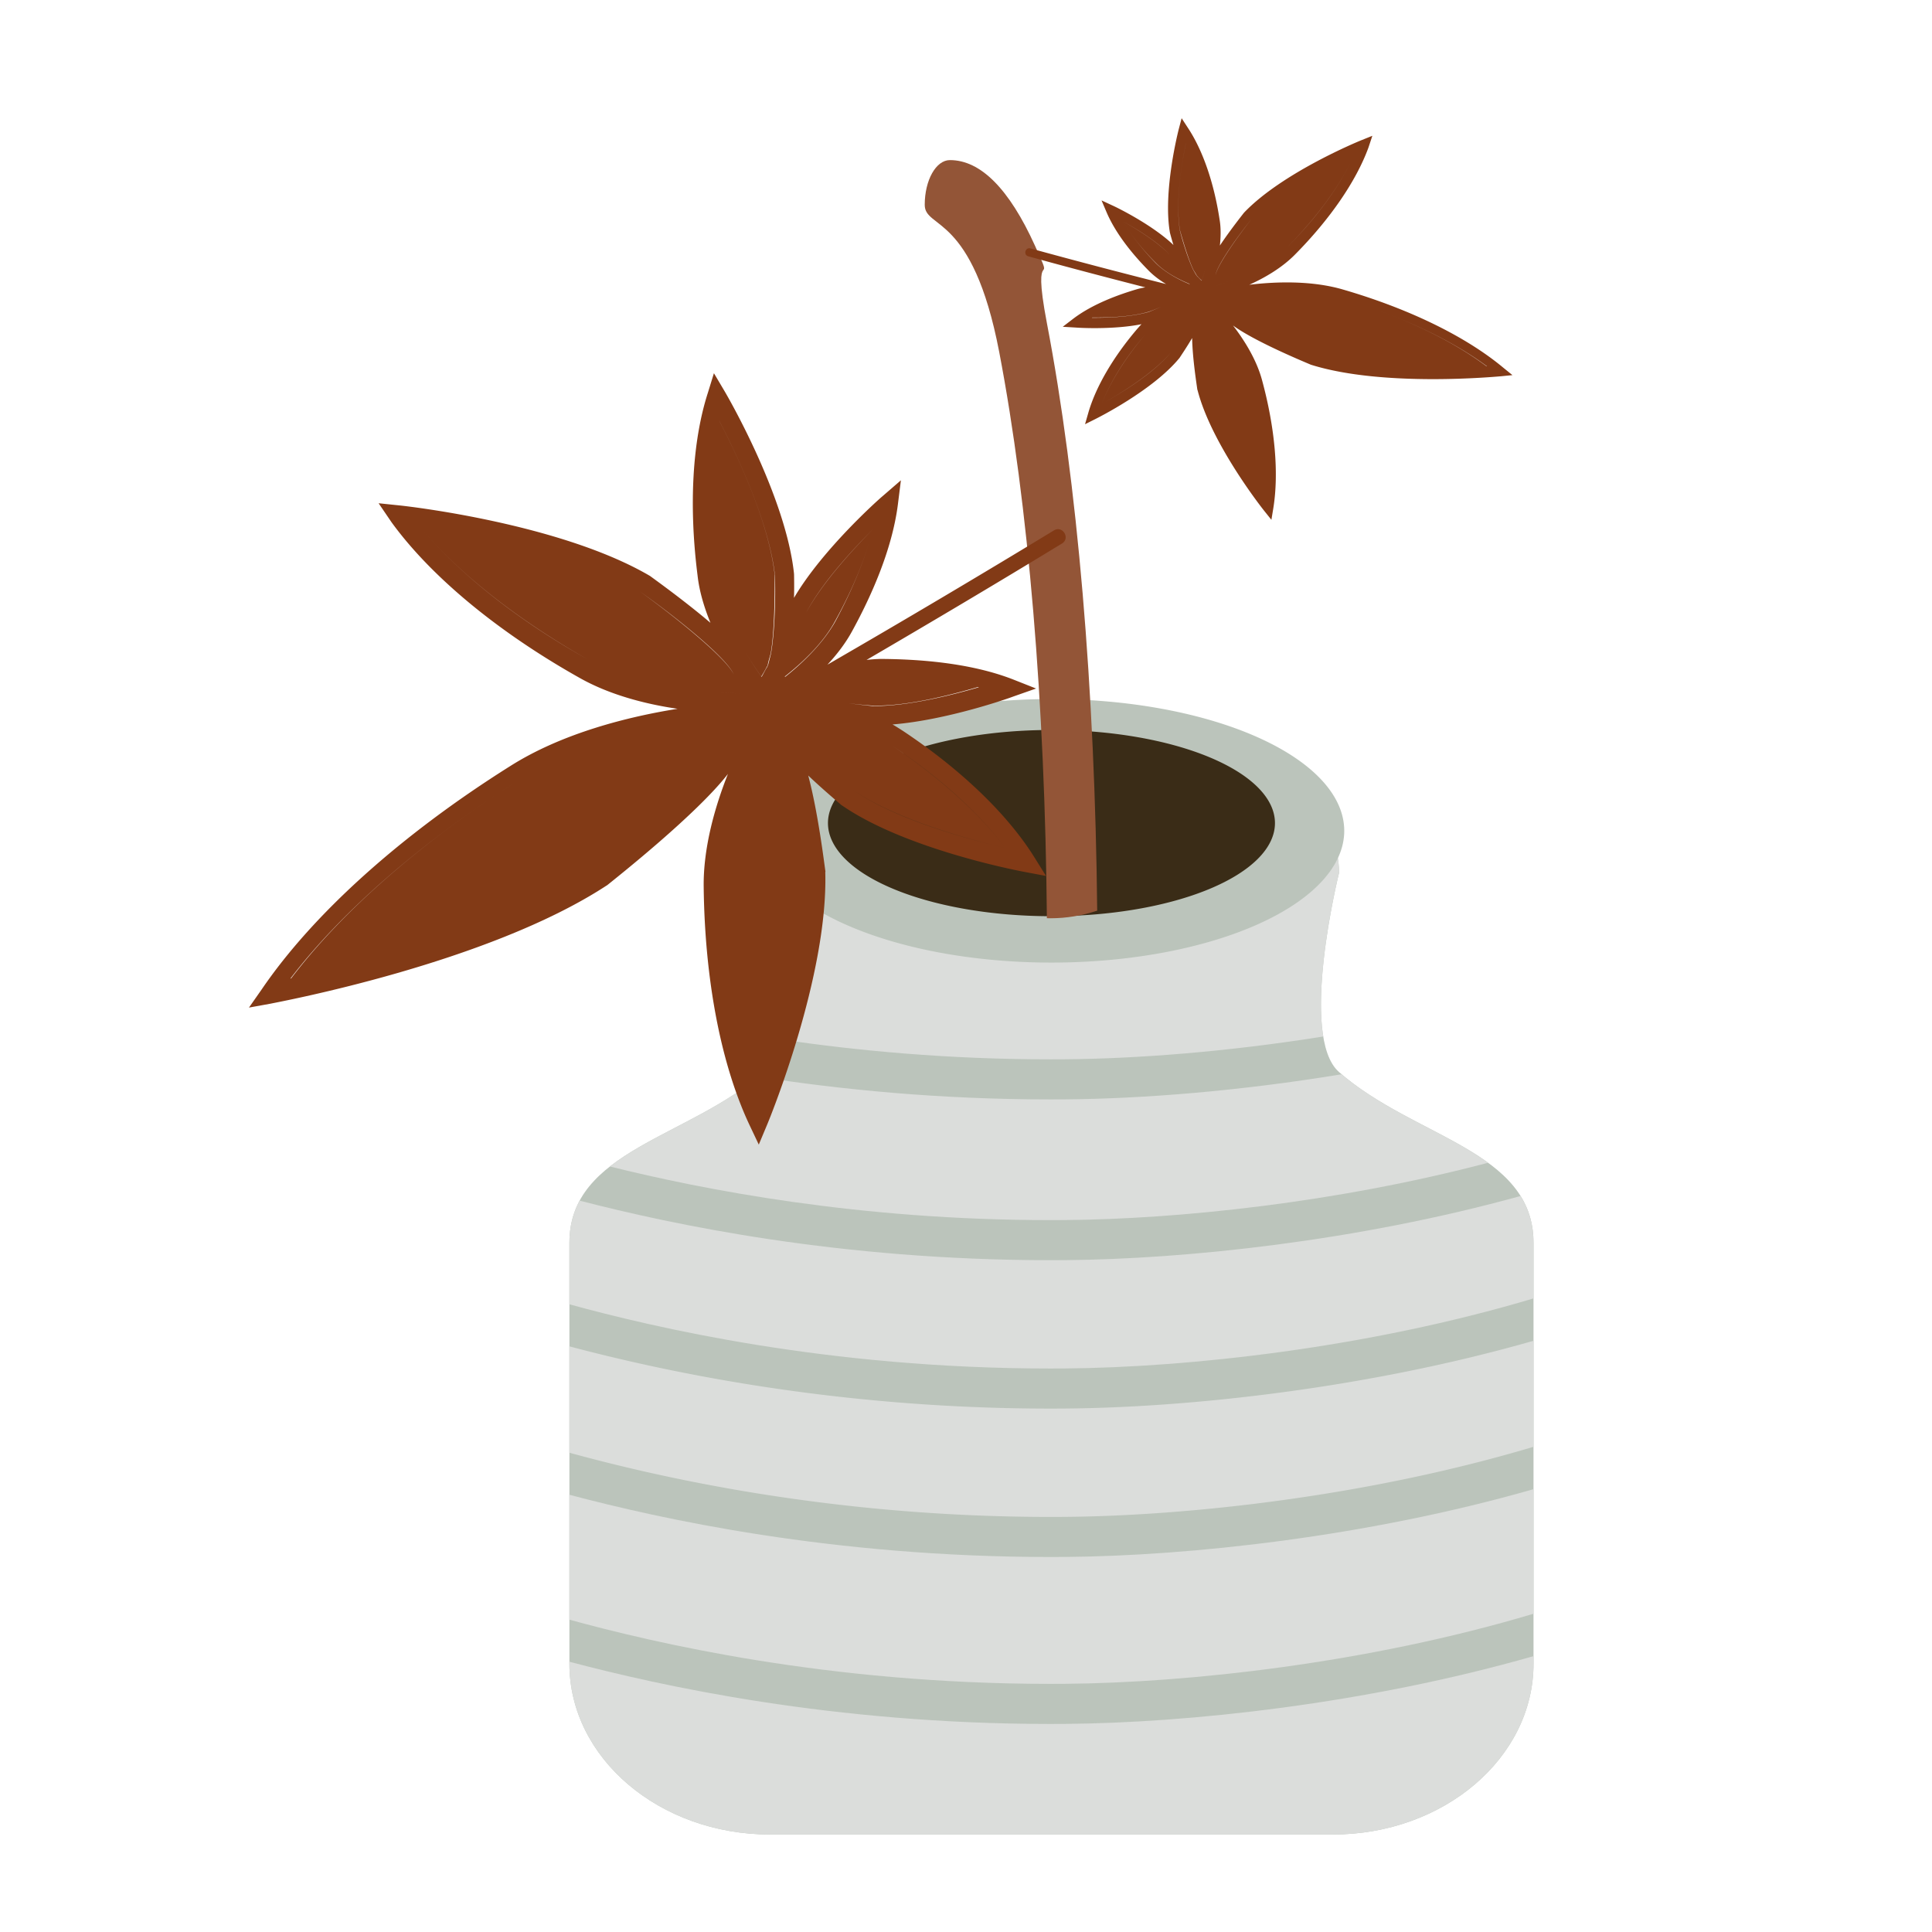 <?xml version="1.0" standalone="no"?><!DOCTYPE svg PUBLIC "-//W3C//DTD SVG 1.1//EN" "http://www.w3.org/Graphics/SVG/1.1/DTD/svg11.dtd"><svg t="1582352770071" class="icon" viewBox="0 0 1024 1024" version="1.1" xmlns="http://www.w3.org/2000/svg" p-id="3097" xmlns:xlink="http://www.w3.org/1999/xlink" width="24" height="24"><defs><style type="text/css"></style></defs><path d="M709.737 568.237c-21.611-18.97 0-105.67 0-105.67 0-29.841-28.435-54.032-63.512-54.032H468.362c-35.076 0-63.511 24.191-63.511 54.032 0 0 21.611 86.7 0 105.67-39.84 34.973-103.06 41.44-103.06 90.488v223.046c0 50.015 47.659 90.561 106.449 90.561h298.108c58.79 0 106.449-40.545 106.449-90.561V658.725c0-49.048-63.221-55.515-103.06-90.488z" fill="#BBC4BB" p-id="3098"></path><path d="M556.685 825.242c-115.756 0.002-206.933-20.274-254.894-32.984v66.206c44.264 12.095 136.369 34.023 254.899 34.023 2.63 0 5.253-0.011 7.911-0.033 64.957-0.536 160.131-10.806 248.196-37.131v-66.027c-88.653 25.391-182.975 35.376-247.955 35.911-2.729 0.024-5.456 0.035-8.157 0.035z" fill="#DBDDDB" p-id="3099"></path><path d="M556.685 746.585c-115.756 0.002-206.933-20.274-254.894-32.984v56.374c44.264 12.095 136.369 34.023 254.899 34.023 2.63 0 5.253-0.011 7.911-0.032 64.957-0.536 160.131-10.806 248.196-37.131V710.64c-88.653 25.391-182.975 35.376-247.955 35.911a969.24 969.24 0 0 1-8.157 0.034z" fill="#DBDDDB" p-id="3100"></path><path d="M556.685 667.927c-111.525 0.002-200.236-18.82-249.465-31.562-3.457 6.391-5.429 13.711-5.429 22.36v32.593c44.264 12.095 136.369 34.023 254.899 34.023 2.63 0 5.253-0.011 7.911-0.032 64.957-0.536 160.131-10.806 248.196-37.131v-29.452c0-9.78-2.52-17.863-6.861-24.821-86.632 23.968-177.787 33.468-241.094 33.989-2.729 0.022-5.456 0.033-8.157 0.033zM564.842 913.698c-2.728 0.023-5.456 0.034-8.157 0.034-115.756 0.002-206.933-20.274-254.894-32.984v1.023c0 50.015 47.659 90.561 106.449 90.561h298.108c58.79 0 106.449-40.545 106.449-90.561v-3.984c-88.653 25.391-182.975 35.376-247.955 35.911z" fill="#DBDDDB" p-id="3101"></path><path d="M556.685 582.715c-58.715 0.001-111.102-5.217-154.74-12.017-24.839 20.429-57.521 30.986-78.685 47.564 49.243 12.231 131.582 28.422 233.43 28.422 2.63 0 5.253-0.011 7.911-0.032 59.071-0.487 143.132-9.03 224.112-30.37-21.642-15.81-53.616-26.442-77.644-46.899-54.451 8.999-105.973 12.968-146.227 13.299-2.729 0.022-5.456 0.033-8.157 0.033zM412.994 550.791c41.046 6.113 89.618 10.68 143.696 10.68 2.63 0 5.253-0.011 7.911-0.032 37.797-0.312 85.832-3.924 136.74-12.071-5.263-31.997 8.396-86.801 8.396-86.801 0-29.841-28.435-54.032-63.512-54.032H468.362c-35.076 0-63.511 24.191-63.511 54.032 0 0 14.069 56.46 8.143 88.224z" fill="#DBDDDB" p-id="3102"></path><path d="M402.111 440.351a155.183 69.839 0 1 0 310.366 0 155.183 69.839 0 1 0-310.366 0Z" fill="#BBC4BB" p-id="3103"></path><path d="M438.833 436.255a118.461 49.356 0 1 0 236.922 0 118.461 49.356 0 1 0-236.922 0Z" fill="#3A2C17" p-id="3104"></path><path d="M581.536 482.676c-1.164-117.396-10.518-227.142-26.639-311.305-8.676-45.289 5.224-15.632-6.358-41.185-13.634-30.077-28.795-45.328-45.063-45.328-7.374 0-13.351 10.614-13.351 23.707s25.321 4.091 39.492 78.073c15.4 80.393 24.277 186.26 25.251 300.022 0.631 0.015 1.26 0.041 1.893 0.041 8.469 0.001 16.749-1.393 24.775-4.025z" fill="#935537" p-id="3105"></path><path d="M727.372 71.979l-5.49 2.204c-1.719 0.67-42.136 17.261-62.435 38.44l-0.2 0.228c-1.07 1.402-7.353 9.29-12.682 17.289 0.482-4.503 0.606-9.24-0.162-13.791-2.988-19.584-8.966-36.869-16.917-48.78l-3.199-4.909-1.518 5.774c-0.345 1.312-8.431 33.137-4.711 54.738l0.062 0.297c0.283 1.056 0.912 3.466 1.832 6.374-11.549-11.033-30.985-20.351-31.869-20.724l-6.251-2.906 2.688 6.318c5.217 12.174 14.888 23.415 22.203 30.809 2.763 2.831 6.058 5.24 9.325 7.222a3399.281 3399.281 0 0 1-71.909-18.905c-2.756-0.724-3.86 3.475-1.104 4.199 20.664 5.713 41.266 11.13 62.033 16.449a42.439 42.439 0 0 0-3.86 0.809c-9.875 2.875-23.955 7.872-34.485 15.906l-5.448 4.179 6.906 0.413c0.953 0.11 19.731 1.259 34.84-1.783-0.766 0.781-1.567 1.692-2.368 2.604-12.786 15.017-21.995 30.833-25.914 44.674l-1.649 5.739 5.331-2.667c1.291-0.643 30.528-15.263 44.522-32.206l0.2-0.228c0.939-1.437 3.921-5.843 6.71-10.582 0.196 10.994 2.492 25.206 2.762 27.382l0.097 0.166c7.258 28.423 34.289 62.746 35.457 64.176l3.696 4.619 0.959-5.781c3.124-18.82 0.95-43.1-5.983-68.492-2.931-10.731-9.356-20.978-15.317-28.718 11.645 8.533 37.974 19.383 41.379 20.839l0.262 0.069c38.262 11.883 97.7 6.185 100.269 6.019l6.194-0.616-4.856-3.942c-19.907-16.597-50.007-31.245-84.67-41.34-16.79-4.975-36.05-4.287-49.958-2.612 8.272-3.717 17.387-9.037 24.284-16.062 18.524-18.699 32.394-38.902 38.895-56.694l2.049-6.197z m-62.951 71.397z m-15.353 6.535a130.518 130.518 0 0 1-5.66 1.845c0.217-1.293 0.413-2.914 0.699-4.928-0.286 2.014-0.482 3.635-0.699 4.928a132.734 132.734 0 0 0 11.618-4.097 132.734 132.734 0 0 1-5.958 2.252z m139.058 44.241l-0.198 0.012c-19.2-14.4-46.358-27.126-77.393-36.264 31.121 9.164 58.347 21.934 77.591 36.252z m-158.054-22.735z m-1.321 2.405z m-3.014-16.751c0.026-0.098 0.106-0.104 0.159-0.155-0.053 0.051-0.133 0.057-0.159 0.155l-0.012 0.011 0.012-0.011z m41.385 100.7a307.238 307.238 0 0 1 0 0z m-8.345-12.513a297.845 297.845 0 0 0 0 0z m-6.753-11.356z m-45.295-56.295c-10.384 12.281-18.371 25.052-22.788 36.517 9.211-5.154 27.378-16.091 37.03-27.722-9.686 11.763-27.819 22.568-37.03 27.722 4.452-11.596 12.439-24.367 22.788-36.517z m-28.026-9.192c0.076-0.044 0.158-0.086 0.234-0.13 8.263 0.061 20.84-0.263 30.083-3.123 2.078-0.749 4.275-1.63 6.376-2.537a159.768 159.768 0 0 1-6.41 2.668c-9.282 2.751-22.024 3.189-30.283 3.122z m16.83-50.556c4.145 6.977 10.013 14.391 17.058 21.446 5.273 5.435 13.074 9.172 17.893 11.147 0.026 0.045 0.056 0.089 0.037 0.161-4.814-1.967-12.632-5.846-17.965-11.176-7.011-7.184-12.878-14.601-17.023-21.578z m24.384 17.059c-6.728-6.96-17.606-13.607-24.7-17.577 7.224 4.004 18.103 10.652 24.7 17.577z m8.611-58.903a0.047 0.047 0 0 1 0.005 0.01c-2.168 10.419-5.636 31.12-3.13 46.025 1.735 6.208 4.645 15.952 7.215 21.117 0.58 0.994 1.195 1.857 1.644 2.817 0.097 0.166 0.193 0.331 0.325 0.366 0.877 0.932 1.658 1.699 2.342 2.299a99.018 99.018 0 0 0 2.359-7.734 99.28 99.28 0 0 1-2.394 7.865c-0.684-0.601-1.43-1.498-2.342-2.299-0.097-0.166-0.228-0.2-0.325-0.366l-1.644-2.817c-2.57-5.165-5.646-14.812-7.215-21.117-2.481-15.102 1.029-35.924 3.16-46.166z m34.761 40.143c-6.918 8.703-18.233 24.527-19.053 29.783 0.688-5.29 11.969-20.983 19.053-29.783z m54.687-34.584c-6.937 15.713-19.322 32.939-35.347 49.068 16.059-16.26 28.41-33.355 35.347-49.068zM207.562 276.861c20.908 28.775 56.363 58.108 99.448 82.326 16.075 9.13 35.274 14.039 52.127 16.488-25.977 4.144-61.11 12.827-88.862 30.463-57.388 36.092-104.19 78.052-131.582 118.28l-6.737 9.621 11.503-2.08c4.724-1.024 114.987-21.366 177.952-62.541l0.438-0.26c5.398-4.385 47.346-37.544 63.977-58.953-6.776 17.049-13.097 38.863-12.858 59.75 0.567 49.422 9.154 94.385 24.493 126.757l4.71 9.944 4.293-10.245c1.372-3.182 32.493-79.089 30.951-134.153l0.089-0.349c-0.634-4.067-3.812-30.913-9.124-50.866 7.478 7.119 15.134 13.538 17.569 15.649l0.479 0.308c34.001 23.383 94.327 34.715 96.99 35.21l11 2.069-5.936-9.514c-14.209-22.972-38.989-46.786-69.815-67.312-1.916-1.234-3.832-2.467-5.618-3.482 28.851-2.293 62.165-14.044 63.829-14.735l12.257-4.304-11.991-4.739c-23.153-9.08-51.152-10.847-70.465-10.949a79.965 79.965 0 0 0-7.387 0.529c34.758-20.308 69.167-40.705 103.535-61.67 4.603-2.728 0.445-9.742-4.157-7.013a6378.574 6378.574 0 0 1-120.102 71.195c4.878-5.261 9.586-11.31 13.116-17.845 9.398-17.122 21.068-42.403 24.214-67.073l1.597-12.794-9.789 8.468c-1.404 1.129-31.696 27.971-46.865 53.845 0.162-5.723 0.055-10.399 0.023-12.453l-0.041-0.568c-4.414-40.922-35.415-94.22-36.715-96.411l-5.716-9.643-3.246 10.513c-8.22 25.605-10.106 59.895-5.409 96.798 0.959 8.613 3.623 17.104 6.815 24.986-13.745-11.696-29.155-22.702-31.809-24.682l-0.479-0.308c-47.567-27.781-129.096-36.91-132.546-37.235l-11.049-1.151 6.893 10.129z m137.811 85.114z m24.931 4.128a250.464 250.464 0 0 0 23.09 1.409c-1.059-2.223-2.248-5.049-3.802-8.538 1.554 3.489 2.743 6.315 3.802 8.538a242.24 242.24 0 0 1-11.171-0.414 251.783 251.783 0 0 1-11.919-0.995zM275.35 413.2c-51.329 32.494-93.81 69.468-121.057 105.365-0.117 0.025-0.248 0.055-0.363 0.079 27.368-35.771 69.949-72.86 121.42-105.444z m147.097-22.713c1.486 1.751 3.237 3.659 5.16 5.652-1.923-1.992-3.674-3.901-5.16-5.652z m6.333 6.858z m-0.712-29.328c-0.007-0.005-0.02-0.009-0.027-0.014-0.097-0.164-0.245-0.133-0.368-0.199 0.122 0.066 0.27 0.034 0.368 0.199 0.007 0.004 0.02 0.009 0.027 0.014z m-26.461 213.206z m9.996-29.554z m6.55-23.163z m114.758-79.023c-19.289-4.56-57.598-14.726-81.151-30.975 23.423 16.03 61.863 26.416 81.151 30.975-13.884-18.426-34.888-37.37-59.966-54.195 24.949 16.606 45.952 35.55 59.966 54.195z m-70.384-75.267a300.201 300.201 0 0 1-12.95-1.515c4.261 0.556 8.682 1.013 12.82 1.296 18.163 0.4 41.039-5.496 55.929-9.864 0.16 0.04 0.33 0.074 0.489 0.115-14.88 4.377-38.112 10.152-56.288 9.968z m-19.774-44.849c-6.882 12.373-19.001 23.406-26.679 29.439-0.071-0.12-0.04-0.214-0.016-0.31 7.685-6.049 19.845-16.817 26.565-29.349 9.085-16.37 15.859-32.781 19.748-47.515-3.888 14.735-10.659 31.152-19.618 47.735z m19.923-48.832c-10.763 10.823-26.98 28.432-35.542 44.467 8.343-15.904 24.56-33.514 35.542-44.467z m-51.951 24.28c0.416 12.193-0.166 31.197-2.145 41.848l-1.517 5.934c-0.089 0.349-0.308 0.479-0.398 0.828-1.234 1.916-2.118 3.921-3.044 5.358a186.926 186.926 0 0 1-8.375-12.968 186.483 186.483 0 0 0 8.246 12.749c0.925-1.437 1.94-3.223 3.043-5.358 0.219-0.13 0.309-0.479 0.398-0.828 0.316-1.965 0.982-3.84 1.517-5.935 1.979-10.651 2.212-29.744 2.145-41.848-3.156-28.206-20.086-63.798-29.37-81.494l0.004-0.022c9.127 17.397 26.196 53.186 29.496 81.736z m-21.822 52.623c-4.19-9.067-32.776-31.809-49.753-43.959 17.326 12.239 45.782 34.762 49.753 43.959z m-166.322-78.224c20.623 24.797 51.734 49.301 89.112 70.386-37.248-20.867-68.489-45.589-89.112-70.386z" fill="#823A16" p-id="3106"></path></svg>